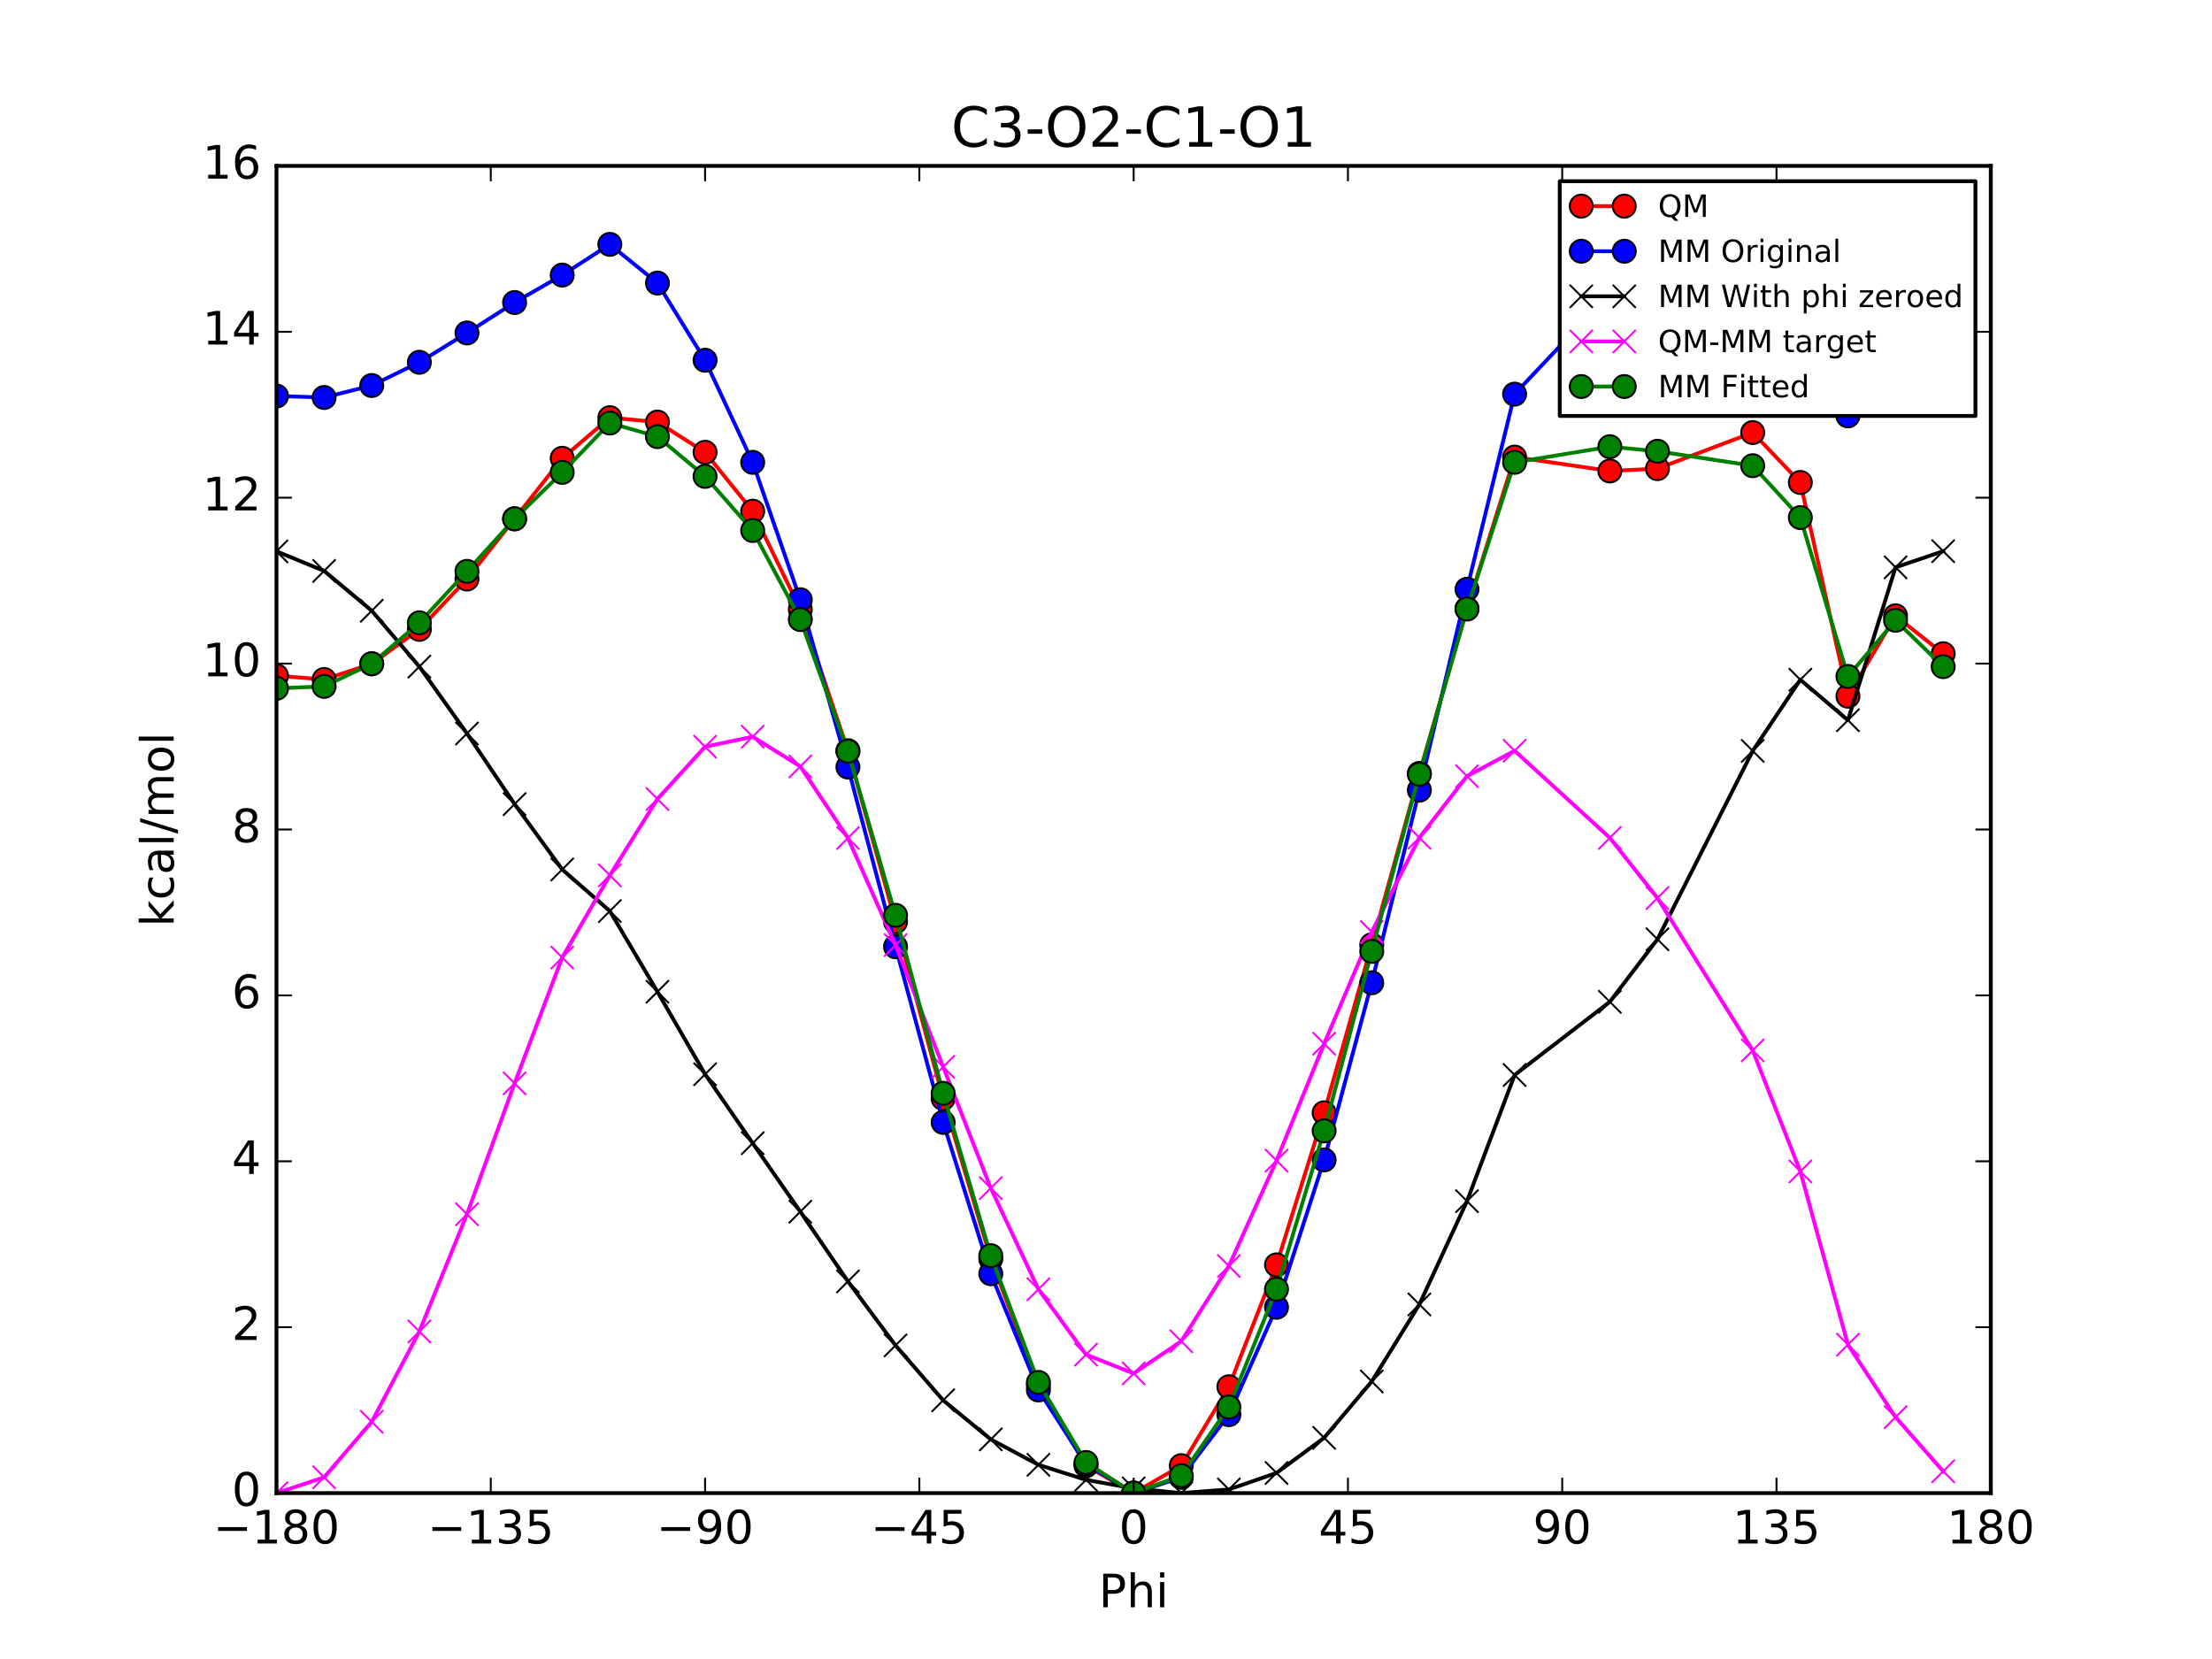 <?xml version="1.0" encoding="utf-8" standalone="no"?>
<!DOCTYPE svg PUBLIC "-//W3C//DTD SVG 1.1//EN"
  "http://www.w3.org/Graphics/SVG/1.1/DTD/svg11.dtd">
<!-- Created with matplotlib (http://matplotlib.org/) -->
<svg height="432pt" version="1.1" viewBox="0 0 576 432" width="576pt" xmlns="http://www.w3.org/2000/svg" xmlns:xlink="http://www.w3.org/1999/xlink">
 <defs>
  <style type="text/css">
*{stroke-linecap:butt;stroke-linejoin:round;stroke-miterlimit:100000;}
  </style>
 </defs>
 <g id="figure_1">
  <g id="patch_1">
   <path d="M 0 432 
L 576 432 
L 576 0 
L 0 0 
z
" style="fill:#ffffff;"/>
  </g>
  <g id="axes_1">
   <g id="patch_2">
    <path d="M 72 388.8 
L 518.4 388.8 
L 518.4 43.2 
L 72 43.2 
z
" style="fill:#ffffff;"/>
   </g>
   <g id="line2d_1">
    <path clip-path="url(#peee93394c2)" d="M 72 175.965 
L 84.4 176.936 
L 96.8 172.86 
L 109.2 163.884 
L 121.6 150.771 
L 134 135.074 
L 146.4 119.336 
L 158.8 108.754 
L 171.2 109.899 
L 183.6 117.771 
L 196 133.115 
L 208.4 158.686 
L 220.8 195.474 
L 233.2 240.026 
L 245.6 286.038 
L 258 327.792 
L 270.4 360.735 
L 282.8 381.677 
L 295.2 388.8 
L 307.6 381.65 
L 320 361.109 
L 332.4 329.369 
L 344.8 289.766 
L 357.2 246.015 
L 369.6 201.392 
L 382 158.491 
L 394.4 119.02 
L 419.2 122.639 
L 431.6 122.027 
L 456.4 112.64 
L 468.8 125.634 
L 481.2 181.284 
L 493.6 160.352 
L 506 170.23 
" style="fill:none;stroke:#ff0000;stroke-linecap:square;"/>
    <defs>
     <path d="M 0 3 
C 0.796 3 1.559 2.684 2.121 2.121 
C 2.684 1.559 3 0.796 3 0 
C 3 -0.796 2.684 -1.559 2.121 -2.121 
C 1.559 -2.684 0.796 -3 0 -3 
C -0.796 -3 -1.559 -2.684 -2.121 -2.121 
C -2.684 -1.559 -3 -0.796 -3 0 
C -3 0.796 -2.684 1.559 -2.121 2.121 
C -1.559 2.684 -0.796 3 0 3 
z
" id="mcbcf4129d8" style="stroke:#000000;stroke-width:0.5;"/>
    </defs>
    <g clip-path="url(#peee93394c2)">
     <use style="fill:#ff0000;stroke:#000000;stroke-width:0.5;" x="72" xlink:href="#mcbcf4129d8" y="175.965"/>
     <use style="fill:#ff0000;stroke:#000000;stroke-width:0.5;" x="84.4" xlink:href="#mcbcf4129d8" y="176.936"/>
     <use style="fill:#ff0000;stroke:#000000;stroke-width:0.5;" x="96.8" xlink:href="#mcbcf4129d8" y="172.86"/>
     <use style="fill:#ff0000;stroke:#000000;stroke-width:0.5;" x="109.2" xlink:href="#mcbcf4129d8" y="163.884"/>
     <use style="fill:#ff0000;stroke:#000000;stroke-width:0.5;" x="121.6" xlink:href="#mcbcf4129d8" y="150.771"/>
     <use style="fill:#ff0000;stroke:#000000;stroke-width:0.5;" x="134" xlink:href="#mcbcf4129d8" y="135.074"/>
     <use style="fill:#ff0000;stroke:#000000;stroke-width:0.5;" x="146.4" xlink:href="#mcbcf4129d8" y="119.336"/>
     <use style="fill:#ff0000;stroke:#000000;stroke-width:0.5;" x="158.8" xlink:href="#mcbcf4129d8" y="108.754"/>
     <use style="fill:#ff0000;stroke:#000000;stroke-width:0.5;" x="171.2" xlink:href="#mcbcf4129d8" y="109.899"/>
     <use style="fill:#ff0000;stroke:#000000;stroke-width:0.5;" x="183.6" xlink:href="#mcbcf4129d8" y="117.771"/>
     <use style="fill:#ff0000;stroke:#000000;stroke-width:0.5;" x="196" xlink:href="#mcbcf4129d8" y="133.115"/>
     <use style="fill:#ff0000;stroke:#000000;stroke-width:0.5;" x="208.4" xlink:href="#mcbcf4129d8" y="158.686"/>
     <use style="fill:#ff0000;stroke:#000000;stroke-width:0.5;" x="220.8" xlink:href="#mcbcf4129d8" y="195.474"/>
     <use style="fill:#ff0000;stroke:#000000;stroke-width:0.5;" x="233.2" xlink:href="#mcbcf4129d8" y="240.026"/>
     <use style="fill:#ff0000;stroke:#000000;stroke-width:0.5;" x="245.6" xlink:href="#mcbcf4129d8" y="286.038"/>
     <use style="fill:#ff0000;stroke:#000000;stroke-width:0.5;" x="258" xlink:href="#mcbcf4129d8" y="327.792"/>
     <use style="fill:#ff0000;stroke:#000000;stroke-width:0.5;" x="270.4" xlink:href="#mcbcf4129d8" y="360.735"/>
     <use style="fill:#ff0000;stroke:#000000;stroke-width:0.5;" x="282.8" xlink:href="#mcbcf4129d8" y="381.677"/>
     <use style="fill:#ff0000;stroke:#000000;stroke-width:0.5;" x="295.2" xlink:href="#mcbcf4129d8" y="388.8"/>
     <use style="fill:#ff0000;stroke:#000000;stroke-width:0.5;" x="307.6" xlink:href="#mcbcf4129d8" y="381.65"/>
     <use style="fill:#ff0000;stroke:#000000;stroke-width:0.5;" x="320" xlink:href="#mcbcf4129d8" y="361.109"/>
     <use style="fill:#ff0000;stroke:#000000;stroke-width:0.5;" x="332.4" xlink:href="#mcbcf4129d8" y="329.369"/>
     <use style="fill:#ff0000;stroke:#000000;stroke-width:0.5;" x="344.8" xlink:href="#mcbcf4129d8" y="289.766"/>
     <use style="fill:#ff0000;stroke:#000000;stroke-width:0.5;" x="357.2" xlink:href="#mcbcf4129d8" y="246.015"/>
     <use style="fill:#ff0000;stroke:#000000;stroke-width:0.5;" x="369.6" xlink:href="#mcbcf4129d8" y="201.392"/>
     <use style="fill:#ff0000;stroke:#000000;stroke-width:0.5;" x="382" xlink:href="#mcbcf4129d8" y="158.491"/>
     <use style="fill:#ff0000;stroke:#000000;stroke-width:0.5;" x="394.4" xlink:href="#mcbcf4129d8" y="119.02"/>
     <use style="fill:#ff0000;stroke:#000000;stroke-width:0.5;" x="419.2" xlink:href="#mcbcf4129d8" y="122.639"/>
     <use style="fill:#ff0000;stroke:#000000;stroke-width:0.5;" x="431.6" xlink:href="#mcbcf4129d8" y="122.027"/>
     <use style="fill:#ff0000;stroke:#000000;stroke-width:0.5;" x="456.4" xlink:href="#mcbcf4129d8" y="112.64"/>
     <use style="fill:#ff0000;stroke:#000000;stroke-width:0.5;" x="468.8" xlink:href="#mcbcf4129d8" y="125.634"/>
     <use style="fill:#ff0000;stroke:#000000;stroke-width:0.5;" x="481.2" xlink:href="#mcbcf4129d8" y="181.284"/>
     <use style="fill:#ff0000;stroke:#000000;stroke-width:0.5;" x="493.6" xlink:href="#mcbcf4129d8" y="160.352"/>
     <use style="fill:#ff0000;stroke:#000000;stroke-width:0.5;" x="506" xlink:href="#mcbcf4129d8" y="170.23"/>
    </g>
   </g>
   <g id="line2d_2">
    <path clip-path="url(#peee93394c2)" d="M 72 103.119 
L 84.4 103.506 
L 96.8 100.383 
L 109.2 94.338 
L 121.6 86.699 
L 134 78.774 
L 146.4 71.631 
L 158.8 63.636 
L 171.2 73.709 
L 183.6 93.802 
L 196 120.391 
L 208.4 156.171 
L 220.8 199.746 
L 233.2 246.526 
L 245.6 292.271 
L 258 331.678 
L 270.4 361.953 
L 282.8 381.258 
L 295.2 388.8 
L 307.6 384.699 
L 320 368.368 
L 332.4 340.415 
L 344.8 302.036 
L 357.2 255.913 
L 369.6 205.746 
L 382 153.433 
L 394.4 102.633 
L 419.2 76.334 
L 431.6 70.979 
L 456.4 64.921 
L 468.8 72.702 
L 481.2 108.298 
L 493.6 89.081 
L 506 98.369 
" style="fill:none;stroke:#0000ff;stroke-linecap:square;"/>
    <defs>
     <path d="M 0 3 
C 0.796 3 1.559 2.684 2.121 2.121 
C 2.684 1.559 3 0.796 3 0 
C 3 -0.796 2.684 -1.559 2.121 -2.121 
C 1.559 -2.684 0.796 -3 0 -3 
C -0.796 -3 -1.559 -2.684 -2.121 -2.121 
C -2.684 -1.559 -3 -0.796 -3 0 
C -3 0.796 -2.684 1.559 -2.121 2.121 
C -1.559 2.684 -0.796 3 0 3 
z
" id="m89cd819af5" style="stroke:#000000;stroke-width:0.5;"/>
    </defs>
    <g clip-path="url(#peee93394c2)">
     <use style="fill:#0000ff;stroke:#000000;stroke-width:0.5;" x="72" xlink:href="#m89cd819af5" y="103.119"/>
     <use style="fill:#0000ff;stroke:#000000;stroke-width:0.5;" x="84.4" xlink:href="#m89cd819af5" y="103.506"/>
     <use style="fill:#0000ff;stroke:#000000;stroke-width:0.5;" x="96.8" xlink:href="#m89cd819af5" y="100.383"/>
     <use style="fill:#0000ff;stroke:#000000;stroke-width:0.5;" x="109.2" xlink:href="#m89cd819af5" y="94.338"/>
     <use style="fill:#0000ff;stroke:#000000;stroke-width:0.5;" x="121.6" xlink:href="#m89cd819af5" y="86.699"/>
     <use style="fill:#0000ff;stroke:#000000;stroke-width:0.5;" x="134" xlink:href="#m89cd819af5" y="78.774"/>
     <use style="fill:#0000ff;stroke:#000000;stroke-width:0.5;" x="146.4" xlink:href="#m89cd819af5" y="71.631"/>
     <use style="fill:#0000ff;stroke:#000000;stroke-width:0.5;" x="158.8" xlink:href="#m89cd819af5" y="63.636"/>
     <use style="fill:#0000ff;stroke:#000000;stroke-width:0.5;" x="171.2" xlink:href="#m89cd819af5" y="73.709"/>
     <use style="fill:#0000ff;stroke:#000000;stroke-width:0.5;" x="183.6" xlink:href="#m89cd819af5" y="93.802"/>
     <use style="fill:#0000ff;stroke:#000000;stroke-width:0.5;" x="196" xlink:href="#m89cd819af5" y="120.391"/>
     <use style="fill:#0000ff;stroke:#000000;stroke-width:0.5;" x="208.4" xlink:href="#m89cd819af5" y="156.171"/>
     <use style="fill:#0000ff;stroke:#000000;stroke-width:0.5;" x="220.8" xlink:href="#m89cd819af5" y="199.746"/>
     <use style="fill:#0000ff;stroke:#000000;stroke-width:0.5;" x="233.2" xlink:href="#m89cd819af5" y="246.526"/>
     <use style="fill:#0000ff;stroke:#000000;stroke-width:0.5;" x="245.6" xlink:href="#m89cd819af5" y="292.271"/>
     <use style="fill:#0000ff;stroke:#000000;stroke-width:0.5;" x="258" xlink:href="#m89cd819af5" y="331.678"/>
     <use style="fill:#0000ff;stroke:#000000;stroke-width:0.5;" x="270.4" xlink:href="#m89cd819af5" y="361.953"/>
     <use style="fill:#0000ff;stroke:#000000;stroke-width:0.5;" x="282.8" xlink:href="#m89cd819af5" y="381.258"/>
     <use style="fill:#0000ff;stroke:#000000;stroke-width:0.5;" x="295.2" xlink:href="#m89cd819af5" y="388.8"/>
     <use style="fill:#0000ff;stroke:#000000;stroke-width:0.5;" x="307.6" xlink:href="#m89cd819af5" y="384.699"/>
     <use style="fill:#0000ff;stroke:#000000;stroke-width:0.5;" x="320" xlink:href="#m89cd819af5" y="368.368"/>
     <use style="fill:#0000ff;stroke:#000000;stroke-width:0.5;" x="332.4" xlink:href="#m89cd819af5" y="340.415"/>
     <use style="fill:#0000ff;stroke:#000000;stroke-width:0.5;" x="344.8" xlink:href="#m89cd819af5" y="302.036"/>
     <use style="fill:#0000ff;stroke:#000000;stroke-width:0.5;" x="357.2" xlink:href="#m89cd819af5" y="255.913"/>
     <use style="fill:#0000ff;stroke:#000000;stroke-width:0.5;" x="369.6" xlink:href="#m89cd819af5" y="205.746"/>
     <use style="fill:#0000ff;stroke:#000000;stroke-width:0.5;" x="382" xlink:href="#m89cd819af5" y="153.433"/>
     <use style="fill:#0000ff;stroke:#000000;stroke-width:0.5;" x="394.4" xlink:href="#m89cd819af5" y="102.633"/>
     <use style="fill:#0000ff;stroke:#000000;stroke-width:0.5;" x="419.2" xlink:href="#m89cd819af5" y="76.334"/>
     <use style="fill:#0000ff;stroke:#000000;stroke-width:0.5;" x="431.6" xlink:href="#m89cd819af5" y="70.979"/>
     <use style="fill:#0000ff;stroke:#000000;stroke-width:0.5;" x="456.4" xlink:href="#m89cd819af5" y="64.921"/>
     <use style="fill:#0000ff;stroke:#000000;stroke-width:0.5;" x="468.8" xlink:href="#m89cd819af5" y="72.702"/>
     <use style="fill:#0000ff;stroke:#000000;stroke-width:0.5;" x="481.2" xlink:href="#m89cd819af5" y="108.298"/>
     <use style="fill:#0000ff;stroke:#000000;stroke-width:0.5;" x="493.6" xlink:href="#m89cd819af5" y="89.081"/>
     <use style="fill:#0000ff;stroke:#000000;stroke-width:0.5;" x="506" xlink:href="#m89cd819af5" y="98.369"/>
    </g>
   </g>
   <g id="line2d_3">
    <path clip-path="url(#peee93394c2)" d="M 72 143.575 
L 84.4 148.661 
L 96.8 159.038 
L 109.2 173.582 
L 121.6 190.999 
L 134 209.386 
L 146.4 226.406 
L 158.8 237.242 
L 171.2 258.246 
L 183.6 279.734 
L 196 297.689 
L 208.4 315.519 
L 220.8 333.677 
L 233.2 350.341 
L 245.6 364.635 
L 258 374.819 
L 270.4 381.434 
L 282.8 385.358 
L 295.2 387.569 
L 307.6 388.8 
L 320 387.849 
L 332.4 383.557 
L 344.8 374.401 
L 357.2 359.728 
L 369.6 339.677 
L 382 312.781 
L 394.4 279.931 
L 419.2 260.871 
L 431.6 244.585 
L 456.4 195.532 
L 468.8 177.001 
L 481.2 187.542 
L 493.6 147.737 
L 506 143.525 
" style="fill:none;stroke:#000000;stroke-linecap:square;"/>
    <defs>
     <path d="M -3 3 
L 3 -3 
M -3 -3 
L 3 3 
" id="m74b7f29351" style="stroke:#000000;stroke-width:0.5;"/>
    </defs>
    <g clip-path="url(#peee93394c2)">
     <use style="stroke:#000000;stroke-width:0.5;" x="72" xlink:href="#m74b7f29351" y="143.575"/>
     <use style="stroke:#000000;stroke-width:0.5;" x="84.4" xlink:href="#m74b7f29351" y="148.661"/>
     <use style="stroke:#000000;stroke-width:0.5;" x="96.8" xlink:href="#m74b7f29351" y="159.038"/>
     <use style="stroke:#000000;stroke-width:0.5;" x="109.2" xlink:href="#m74b7f29351" y="173.582"/>
     <use style="stroke:#000000;stroke-width:0.5;" x="121.6" xlink:href="#m74b7f29351" y="190.999"/>
     <use style="stroke:#000000;stroke-width:0.5;" x="134" xlink:href="#m74b7f29351" y="209.386"/>
     <use style="stroke:#000000;stroke-width:0.5;" x="146.4" xlink:href="#m74b7f29351" y="226.406"/>
     <use style="stroke:#000000;stroke-width:0.5;" x="158.8" xlink:href="#m74b7f29351" y="237.242"/>
     <use style="stroke:#000000;stroke-width:0.5;" x="171.2" xlink:href="#m74b7f29351" y="258.246"/>
     <use style="stroke:#000000;stroke-width:0.5;" x="183.6" xlink:href="#m74b7f29351" y="279.734"/>
     <use style="stroke:#000000;stroke-width:0.5;" x="196" xlink:href="#m74b7f29351" y="297.689"/>
     <use style="stroke:#000000;stroke-width:0.5;" x="208.4" xlink:href="#m74b7f29351" y="315.519"/>
     <use style="stroke:#000000;stroke-width:0.5;" x="220.8" xlink:href="#m74b7f29351" y="333.677"/>
     <use style="stroke:#000000;stroke-width:0.5;" x="233.2" xlink:href="#m74b7f29351" y="350.341"/>
     <use style="stroke:#000000;stroke-width:0.5;" x="245.6" xlink:href="#m74b7f29351" y="364.635"/>
     <use style="stroke:#000000;stroke-width:0.5;" x="258" xlink:href="#m74b7f29351" y="374.819"/>
     <use style="stroke:#000000;stroke-width:0.5;" x="270.4" xlink:href="#m74b7f29351" y="381.434"/>
     <use style="stroke:#000000;stroke-width:0.5;" x="282.8" xlink:href="#m74b7f29351" y="385.358"/>
     <use style="stroke:#000000;stroke-width:0.5;" x="295.2" xlink:href="#m74b7f29351" y="387.569"/>
     <use style="stroke:#000000;stroke-width:0.5;" x="307.6" xlink:href="#m74b7f29351" y="388.8"/>
     <use style="stroke:#000000;stroke-width:0.5;" x="320" xlink:href="#m74b7f29351" y="387.849"/>
     <use style="stroke:#000000;stroke-width:0.5;" x="332.4" xlink:href="#m74b7f29351" y="383.557"/>
     <use style="stroke:#000000;stroke-width:0.5;" x="344.8" xlink:href="#m74b7f29351" y="374.401"/>
     <use style="stroke:#000000;stroke-width:0.5;" x="357.2" xlink:href="#m74b7f29351" y="359.728"/>
     <use style="stroke:#000000;stroke-width:0.5;" x="369.6" xlink:href="#m74b7f29351" y="339.677"/>
     <use style="stroke:#000000;stroke-width:0.5;" x="382" xlink:href="#m74b7f29351" y="312.781"/>
     <use style="stroke:#000000;stroke-width:0.5;" x="394.4" xlink:href="#m74b7f29351" y="279.931"/>
     <use style="stroke:#000000;stroke-width:0.5;" x="419.2" xlink:href="#m74b7f29351" y="260.871"/>
     <use style="stroke:#000000;stroke-width:0.5;" x="431.6" xlink:href="#m74b7f29351" y="244.585"/>
     <use style="stroke:#000000;stroke-width:0.5;" x="456.4" xlink:href="#m74b7f29351" y="195.532"/>
     <use style="stroke:#000000;stroke-width:0.5;" x="468.8" xlink:href="#m74b7f29351" y="177.001"/>
     <use style="stroke:#000000;stroke-width:0.5;" x="481.2" xlink:href="#m74b7f29351" y="187.542"/>
     <use style="stroke:#000000;stroke-width:0.5;" x="493.6" xlink:href="#m74b7f29351" y="147.737"/>
     <use style="stroke:#000000;stroke-width:0.5;" x="506" xlink:href="#m74b7f29351" y="143.525"/>
    </g>
   </g>
   <g id="line2d_4">
    <path clip-path="url(#peee93394c2)" d="M 72 388.8 
L 84.4 384.686 
L 96.8 370.232 
L 109.2 346.712 
L 121.6 316.183 
L 134 282.098 
L 146.4 249.34 
L 158.8 227.922 
L 171.2 208.062 
L 183.6 194.447 
L 196 191.836 
L 208.4 199.578 
L 220.8 218.207 
L 233.2 246.095 
L 245.6 277.812 
L 258 309.383 
L 270.4 335.711 
L 282.8 352.729 
L 295.2 357.641 
L 307.6 349.26 
L 320 329.67 
L 332.4 302.222 
L 344.8 271.775 
L 357.2 242.696 
L 369.6 218.125 
L 382 202.12 
L 394.4 195.499 
L 419.2 218.178 
L 431.6 233.852 
L 456.4 273.517 
L 468.8 305.042 
L 481.2 350.152 
L 493.6 369.026 
L 506 383.115 
" style="fill:none;stroke:#ff00ff;stroke-linecap:square;"/>
    <defs>
     <path d="M -3 3 
L 3 -3 
M -3 -3 
L 3 3 
" id="mc4afc824a0" style="stroke:#ff00ff;stroke-width:0.5;"/>
    </defs>
    <g clip-path="url(#peee93394c2)">
     <use style="fill:#ff00ff;stroke:#ff00ff;stroke-width:0.5;" x="72" xlink:href="#mc4afc824a0" y="388.8"/>
     <use style="fill:#ff00ff;stroke:#ff00ff;stroke-width:0.5;" x="84.4" xlink:href="#mc4afc824a0" y="384.686"/>
     <use style="fill:#ff00ff;stroke:#ff00ff;stroke-width:0.5;" x="96.8" xlink:href="#mc4afc824a0" y="370.232"/>
     <use style="fill:#ff00ff;stroke:#ff00ff;stroke-width:0.5;" x="109.2" xlink:href="#mc4afc824a0" y="346.712"/>
     <use style="fill:#ff00ff;stroke:#ff00ff;stroke-width:0.5;" x="121.6" xlink:href="#mc4afc824a0" y="316.183"/>
     <use style="fill:#ff00ff;stroke:#ff00ff;stroke-width:0.5;" x="134" xlink:href="#mc4afc824a0" y="282.098"/>
     <use style="fill:#ff00ff;stroke:#ff00ff;stroke-width:0.5;" x="146.4" xlink:href="#mc4afc824a0" y="249.34"/>
     <use style="fill:#ff00ff;stroke:#ff00ff;stroke-width:0.5;" x="158.8" xlink:href="#mc4afc824a0" y="227.922"/>
     <use style="fill:#ff00ff;stroke:#ff00ff;stroke-width:0.5;" x="171.2" xlink:href="#mc4afc824a0" y="208.062"/>
     <use style="fill:#ff00ff;stroke:#ff00ff;stroke-width:0.5;" x="183.6" xlink:href="#mc4afc824a0" y="194.447"/>
     <use style="fill:#ff00ff;stroke:#ff00ff;stroke-width:0.5;" x="196" xlink:href="#mc4afc824a0" y="191.836"/>
     <use style="fill:#ff00ff;stroke:#ff00ff;stroke-width:0.5;" x="208.4" xlink:href="#mc4afc824a0" y="199.578"/>
     <use style="fill:#ff00ff;stroke:#ff00ff;stroke-width:0.5;" x="220.8" xlink:href="#mc4afc824a0" y="218.207"/>
     <use style="fill:#ff00ff;stroke:#ff00ff;stroke-width:0.5;" x="233.2" xlink:href="#mc4afc824a0" y="246.095"/>
     <use style="fill:#ff00ff;stroke:#ff00ff;stroke-width:0.5;" x="245.6" xlink:href="#mc4afc824a0" y="277.812"/>
     <use style="fill:#ff00ff;stroke:#ff00ff;stroke-width:0.5;" x="258" xlink:href="#mc4afc824a0" y="309.383"/>
     <use style="fill:#ff00ff;stroke:#ff00ff;stroke-width:0.5;" x="270.4" xlink:href="#mc4afc824a0" y="335.711"/>
     <use style="fill:#ff00ff;stroke:#ff00ff;stroke-width:0.5;" x="282.8" xlink:href="#mc4afc824a0" y="352.729"/>
     <use style="fill:#ff00ff;stroke:#ff00ff;stroke-width:0.5;" x="295.2" xlink:href="#mc4afc824a0" y="357.641"/>
     <use style="fill:#ff00ff;stroke:#ff00ff;stroke-width:0.5;" x="307.6" xlink:href="#mc4afc824a0" y="349.26"/>
     <use style="fill:#ff00ff;stroke:#ff00ff;stroke-width:0.5;" x="320" xlink:href="#mc4afc824a0" y="329.67"/>
     <use style="fill:#ff00ff;stroke:#ff00ff;stroke-width:0.5;" x="332.4" xlink:href="#mc4afc824a0" y="302.222"/>
     <use style="fill:#ff00ff;stroke:#ff00ff;stroke-width:0.5;" x="344.8" xlink:href="#mc4afc824a0" y="271.775"/>
     <use style="fill:#ff00ff;stroke:#ff00ff;stroke-width:0.5;" x="357.2" xlink:href="#mc4afc824a0" y="242.696"/>
     <use style="fill:#ff00ff;stroke:#ff00ff;stroke-width:0.5;" x="369.6" xlink:href="#mc4afc824a0" y="218.125"/>
     <use style="fill:#ff00ff;stroke:#ff00ff;stroke-width:0.5;" x="382" xlink:href="#mc4afc824a0" y="202.12"/>
     <use style="fill:#ff00ff;stroke:#ff00ff;stroke-width:0.5;" x="394.4" xlink:href="#mc4afc824a0" y="195.499"/>
     <use style="fill:#ff00ff;stroke:#ff00ff;stroke-width:0.5;" x="419.2" xlink:href="#mc4afc824a0" y="218.178"/>
     <use style="fill:#ff00ff;stroke:#ff00ff;stroke-width:0.5;" x="431.6" xlink:href="#mc4afc824a0" y="233.852"/>
     <use style="fill:#ff00ff;stroke:#ff00ff;stroke-width:0.5;" x="456.4" xlink:href="#mc4afc824a0" y="273.517"/>
     <use style="fill:#ff00ff;stroke:#ff00ff;stroke-width:0.5;" x="468.8" xlink:href="#mc4afc824a0" y="305.042"/>
     <use style="fill:#ff00ff;stroke:#ff00ff;stroke-width:0.5;" x="481.2" xlink:href="#mc4afc824a0" y="350.152"/>
     <use style="fill:#ff00ff;stroke:#ff00ff;stroke-width:0.5;" x="493.6" xlink:href="#mc4afc824a0" y="369.026"/>
     <use style="fill:#ff00ff;stroke:#ff00ff;stroke-width:0.5;" x="506" xlink:href="#mc4afc824a0" y="383.115"/>
    </g>
   </g>
   <g id="line2d_5">
    <path clip-path="url(#peee93394c2)" d="M 72 179.237 
L 84.4 178.729 
L 96.8 172.83 
L 109.2 162.174 
L 121.6 148.774 
L 134 135.119 
L 146.4 123.007 
L 158.8 110.162 
L 171.2 113.691 
L 183.6 124.045 
L 196 138.14 
L 208.4 161.33 
L 220.8 195.613 
L 233.2 238.349 
L 245.6 284.7 
L 258 326.964 
L 270.4 359.971 
L 282.8 380.817 
L 295.2 388.8 
L 307.6 384.259 
L 320 366.386 
L 332.4 335.701 
L 344.8 294.466 
L 357.2 247.737 
L 369.6 201.613 
L 382 158.592 
L 394.4 120.382 
L 419.2 116.316 
L 431.6 117.505 
L 456.4 121.266 
L 468.8 134.777 
L 481.2 176.134 
L 493.6 161.528 
L 506 173.592 
" style="fill:none;stroke:#008000;stroke-linecap:square;"/>
    <defs>
     <path d="M 0 3 
C 0.796 3 1.559 2.684 2.121 2.121 
C 2.684 1.559 3 0.796 3 0 
C 3 -0.796 2.684 -1.559 2.121 -2.121 
C 1.559 -2.684 0.796 -3 0 -3 
C -0.796 -3 -1.559 -2.684 -2.121 -2.121 
C -2.684 -1.559 -3 -0.796 -3 0 
C -3 0.796 -2.684 1.559 -2.121 2.121 
C -1.559 2.684 -0.796 3 0 3 
z
" id="m0038a6a5e9" style="stroke:#000000;stroke-width:0.5;"/>
    </defs>
    <g clip-path="url(#peee93394c2)">
     <use style="fill:#008000;stroke:#000000;stroke-width:0.5;" x="72" xlink:href="#m0038a6a5e9" y="179.237"/>
     <use style="fill:#008000;stroke:#000000;stroke-width:0.5;" x="84.4" xlink:href="#m0038a6a5e9" y="178.729"/>
     <use style="fill:#008000;stroke:#000000;stroke-width:0.5;" x="96.8" xlink:href="#m0038a6a5e9" y="172.83"/>
     <use style="fill:#008000;stroke:#000000;stroke-width:0.5;" x="109.2" xlink:href="#m0038a6a5e9" y="162.174"/>
     <use style="fill:#008000;stroke:#000000;stroke-width:0.5;" x="121.6" xlink:href="#m0038a6a5e9" y="148.774"/>
     <use style="fill:#008000;stroke:#000000;stroke-width:0.5;" x="134" xlink:href="#m0038a6a5e9" y="135.119"/>
     <use style="fill:#008000;stroke:#000000;stroke-width:0.5;" x="146.4" xlink:href="#m0038a6a5e9" y="123.007"/>
     <use style="fill:#008000;stroke:#000000;stroke-width:0.5;" x="158.8" xlink:href="#m0038a6a5e9" y="110.162"/>
     <use style="fill:#008000;stroke:#000000;stroke-width:0.5;" x="171.2" xlink:href="#m0038a6a5e9" y="113.691"/>
     <use style="fill:#008000;stroke:#000000;stroke-width:0.5;" x="183.6" xlink:href="#m0038a6a5e9" y="124.045"/>
     <use style="fill:#008000;stroke:#000000;stroke-width:0.5;" x="196" xlink:href="#m0038a6a5e9" y="138.14"/>
     <use style="fill:#008000;stroke:#000000;stroke-width:0.5;" x="208.4" xlink:href="#m0038a6a5e9" y="161.33"/>
     <use style="fill:#008000;stroke:#000000;stroke-width:0.5;" x="220.8" xlink:href="#m0038a6a5e9" y="195.613"/>
     <use style="fill:#008000;stroke:#000000;stroke-width:0.5;" x="233.2" xlink:href="#m0038a6a5e9" y="238.349"/>
     <use style="fill:#008000;stroke:#000000;stroke-width:0.5;" x="245.6" xlink:href="#m0038a6a5e9" y="284.7"/>
     <use style="fill:#008000;stroke:#000000;stroke-width:0.5;" x="258" xlink:href="#m0038a6a5e9" y="326.964"/>
     <use style="fill:#008000;stroke:#000000;stroke-width:0.5;" x="270.4" xlink:href="#m0038a6a5e9" y="359.971"/>
     <use style="fill:#008000;stroke:#000000;stroke-width:0.5;" x="282.8" xlink:href="#m0038a6a5e9" y="380.817"/>
     <use style="fill:#008000;stroke:#000000;stroke-width:0.5;" x="295.2" xlink:href="#m0038a6a5e9" y="388.8"/>
     <use style="fill:#008000;stroke:#000000;stroke-width:0.5;" x="307.6" xlink:href="#m0038a6a5e9" y="384.259"/>
     <use style="fill:#008000;stroke:#000000;stroke-width:0.5;" x="320" xlink:href="#m0038a6a5e9" y="366.386"/>
     <use style="fill:#008000;stroke:#000000;stroke-width:0.5;" x="332.4" xlink:href="#m0038a6a5e9" y="335.701"/>
     <use style="fill:#008000;stroke:#000000;stroke-width:0.5;" x="344.8" xlink:href="#m0038a6a5e9" y="294.466"/>
     <use style="fill:#008000;stroke:#000000;stroke-width:0.5;" x="357.2" xlink:href="#m0038a6a5e9" y="247.737"/>
     <use style="fill:#008000;stroke:#000000;stroke-width:0.5;" x="369.6" xlink:href="#m0038a6a5e9" y="201.613"/>
     <use style="fill:#008000;stroke:#000000;stroke-width:0.5;" x="382" xlink:href="#m0038a6a5e9" y="158.592"/>
     <use style="fill:#008000;stroke:#000000;stroke-width:0.5;" x="394.4" xlink:href="#m0038a6a5e9" y="120.382"/>
     <use style="fill:#008000;stroke:#000000;stroke-width:0.5;" x="419.2" xlink:href="#m0038a6a5e9" y="116.316"/>
     <use style="fill:#008000;stroke:#000000;stroke-width:0.5;" x="431.6" xlink:href="#m0038a6a5e9" y="117.505"/>
     <use style="fill:#008000;stroke:#000000;stroke-width:0.5;" x="456.4" xlink:href="#m0038a6a5e9" y="121.266"/>
     <use style="fill:#008000;stroke:#000000;stroke-width:0.5;" x="468.8" xlink:href="#m0038a6a5e9" y="134.777"/>
     <use style="fill:#008000;stroke:#000000;stroke-width:0.5;" x="481.2" xlink:href="#m0038a6a5e9" y="176.134"/>
     <use style="fill:#008000;stroke:#000000;stroke-width:0.5;" x="493.6" xlink:href="#m0038a6a5e9" y="161.528"/>
     <use style="fill:#008000;stroke:#000000;stroke-width:0.5;" x="506" xlink:href="#m0038a6a5e9" y="173.592"/>
    </g>
   </g>
   <g id="patch_3">
    <path d="M 518.4 388.8 
L 518.4 43.2 
" style="fill:none;stroke:#000000;stroke-linecap:square;stroke-linejoin:miter;"/>
   </g>
   <g id="patch_4">
    <path d="M 72 43.2 
L 518.4 43.2 
" style="fill:none;stroke:#000000;stroke-linecap:square;stroke-linejoin:miter;"/>
   </g>
   <g id="patch_5">
    <path d="M 72 388.8 
L 518.4 388.8 
" style="fill:none;stroke:#000000;stroke-linecap:square;stroke-linejoin:miter;"/>
   </g>
   <g id="patch_6">
    <path d="M 72 388.8 
L 72 43.2 
" style="fill:none;stroke:#000000;stroke-linecap:square;stroke-linejoin:miter;"/>
   </g>
   <g id="matplotlib.axis_1">
    <g id="xtick_1">
     <g id="line2d_6">
      <defs>
       <path d="M 0 0 
L 0 -4 
" id="m9bdbe790e4" style="stroke:#000000;stroke-width:0.5;"/>
      </defs>
      <g>
       <use style="stroke:#000000;stroke-width:0.5;" x="72.0" xlink:href="#m9bdbe790e4" y="388.8"/>
      </g>
     </g>
     <g id="line2d_7">
      <defs>
       <path d="M 0 0 
L 0 4 
" id="m8a528aa3c6" style="stroke:#000000;stroke-width:0.5;"/>
      </defs>
      <g>
       <use style="stroke:#000000;stroke-width:0.5;" x="72.0" xlink:href="#m8a528aa3c6" y="43.2"/>
      </g>
     </g>
     <g id="text_1">
      <!-- −180 -->
      <defs>
       <path d="M 31.781 66.406 
Q 24.172 66.406 20.328 58.906 
Q 16.5 51.422 16.5 36.375 
Q 16.5 21.391 20.328 13.891 
Q 24.172 6.391 31.781 6.391 
Q 39.453 6.391 43.281 13.891 
Q 47.125 21.391 47.125 36.375 
Q 47.125 51.422 43.281 58.906 
Q 39.453 66.406 31.781 66.406 
M 31.781 74.219 
Q 44.047 74.219 50.516 64.516 
Q 56.984 54.828 56.984 36.375 
Q 56.984 17.969 50.516 8.266 
Q 44.047 -1.422 31.781 -1.422 
Q 19.531 -1.422 13.062 8.266 
Q 6.594 17.969 6.594 36.375 
Q 6.594 54.828 13.062 64.516 
Q 19.531 74.219 31.781 74.219 
" id="BitstreamVeraSans-Roman-30"/>
       <path d="M 12.406 8.297 
L 28.516 8.297 
L 28.516 63.922 
L 10.984 60.406 
L 10.984 69.391 
L 28.422 72.906 
L 38.281 72.906 
L 38.281 8.297 
L 54.391 8.297 
L 54.391 0 
L 12.406 0 
z
" id="BitstreamVeraSans-Roman-31"/>
       <path d="M 10.594 35.5 
L 73.188 35.5 
L 73.188 27.203 
L 10.594 27.203 
z
" id="BitstreamVeraSans-Roman-2212"/>
       <path d="M 31.781 34.625 
Q 24.75 34.625 20.719 30.859 
Q 16.703 27.094 16.703 20.516 
Q 16.703 13.922 20.719 10.156 
Q 24.75 6.391 31.781 6.391 
Q 38.812 6.391 42.859 10.172 
Q 46.922 13.969 46.922 20.516 
Q 46.922 27.094 42.891 30.859 
Q 38.875 34.625 31.781 34.625 
M 21.922 38.812 
Q 15.578 40.375 12.031 44.719 
Q 8.5 49.078 8.5 55.328 
Q 8.5 64.062 14.719 69.141 
Q 20.953 74.219 31.781 74.219 
Q 42.672 74.219 48.875 69.141 
Q 55.078 64.062 55.078 55.328 
Q 55.078 49.078 51.531 44.719 
Q 48 40.375 41.703 38.812 
Q 48.828 37.156 52.797 32.312 
Q 56.781 27.484 56.781 20.516 
Q 56.781 9.906 50.312 4.234 
Q 43.844 -1.422 31.781 -1.422 
Q 19.734 -1.422 13.25 4.234 
Q 6.781 9.906 6.781 20.516 
Q 6.781 27.484 10.781 32.312 
Q 14.797 37.156 21.922 38.812 
M 18.312 54.391 
Q 18.312 48.734 21.844 45.562 
Q 25.391 42.391 31.781 42.391 
Q 38.141 42.391 41.719 45.562 
Q 45.312 48.734 45.312 54.391 
Q 45.312 60.062 41.719 63.234 
Q 38.141 66.406 31.781 66.406 
Q 25.391 66.406 21.844 63.234 
Q 18.312 60.062 18.312 54.391 
" id="BitstreamVeraSans-Roman-38"/>
      </defs>
      <g transform="translate(55.52 401.918)scale(0.12 -0.12)">
       <use xlink:href="#BitstreamVeraSans-Roman-2212"/>
       <use x="83.789" xlink:href="#BitstreamVeraSans-Roman-31"/>
       <use x="147.412" xlink:href="#BitstreamVeraSans-Roman-38"/>
       <use x="211.035" xlink:href="#BitstreamVeraSans-Roman-30"/>
      </g>
     </g>
    </g>
    <g id="xtick_2">
     <g id="line2d_8">
      <g>
       <use style="stroke:#000000;stroke-width:0.5;" x="127.8" xlink:href="#m9bdbe790e4" y="388.8"/>
      </g>
     </g>
     <g id="line2d_9">
      <g>
       <use style="stroke:#000000;stroke-width:0.5;" x="127.8" xlink:href="#m8a528aa3c6" y="43.2"/>
      </g>
     </g>
     <g id="text_2">
      <!-- −135 -->
      <defs>
       <path d="M 10.797 72.906 
L 49.516 72.906 
L 49.516 64.594 
L 19.828 64.594 
L 19.828 46.734 
Q 21.969 47.469 24.109 47.828 
Q 26.266 48.188 28.422 48.188 
Q 40.625 48.188 47.75 41.5 
Q 54.891 34.812 54.891 23.391 
Q 54.891 11.625 47.562 5.094 
Q 40.234 -1.422 26.906 -1.422 
Q 22.312 -1.422 17.547 -0.641 
Q 12.797 0.141 7.719 1.703 
L 7.719 11.625 
Q 12.109 9.234 16.797 8.062 
Q 21.484 6.891 26.703 6.891 
Q 35.156 6.891 40.078 11.328 
Q 45.016 15.766 45.016 23.391 
Q 45.016 31 40.078 35.438 
Q 35.156 39.891 26.703 39.891 
Q 22.75 39.891 18.812 39.016 
Q 14.891 38.141 10.797 36.281 
z
" id="BitstreamVeraSans-Roman-35"/>
       <path d="M 40.578 39.312 
Q 47.656 37.797 51.625 33 
Q 55.609 28.219 55.609 21.188 
Q 55.609 10.406 48.188 4.484 
Q 40.766 -1.422 27.094 -1.422 
Q 22.516 -1.422 17.656 -0.516 
Q 12.797 0.391 7.625 2.203 
L 7.625 11.719 
Q 11.719 9.328 16.594 8.109 
Q 21.484 6.891 26.812 6.891 
Q 36.078 6.891 40.938 10.547 
Q 45.797 14.203 45.797 21.188 
Q 45.797 27.641 41.281 31.266 
Q 36.766 34.906 28.719 34.906 
L 20.219 34.906 
L 20.219 43.016 
L 29.109 43.016 
Q 36.375 43.016 40.234 45.922 
Q 44.094 48.828 44.094 54.297 
Q 44.094 59.906 40.109 62.906 
Q 36.141 65.922 28.719 65.922 
Q 24.656 65.922 20.016 65.031 
Q 15.375 64.156 9.812 62.312 
L 9.812 71.094 
Q 15.438 72.656 20.344 73.438 
Q 25.25 74.219 29.594 74.219 
Q 40.828 74.219 47.359 69.109 
Q 53.906 64.016 53.906 55.328 
Q 53.906 49.266 50.438 45.094 
Q 46.969 40.922 40.578 39.312 
" id="BitstreamVeraSans-Roman-33"/>
      </defs>
      <g transform="translate(111.32 401.918)scale(0.12 -0.12)">
       <use xlink:href="#BitstreamVeraSans-Roman-2212"/>
       <use x="83.789" xlink:href="#BitstreamVeraSans-Roman-31"/>
       <use x="147.412" xlink:href="#BitstreamVeraSans-Roman-33"/>
       <use x="211.035" xlink:href="#BitstreamVeraSans-Roman-35"/>
      </g>
     </g>
    </g>
    <g id="xtick_3">
     <g id="line2d_10">
      <g>
       <use style="stroke:#000000;stroke-width:0.5;" x="183.6" xlink:href="#m9bdbe790e4" y="388.8"/>
      </g>
     </g>
     <g id="line2d_11">
      <g>
       <use style="stroke:#000000;stroke-width:0.5;" x="183.6" xlink:href="#m8a528aa3c6" y="43.2"/>
      </g>
     </g>
     <g id="text_3">
      <!-- −90 -->
      <defs>
       <path d="M 10.984 1.516 
L 10.984 10.5 
Q 14.703 8.734 18.5 7.812 
Q 22.312 6.891 25.984 6.891 
Q 35.75 6.891 40.891 13.453 
Q 46.047 20.016 46.781 33.406 
Q 43.953 29.203 39.594 26.953 
Q 35.25 24.703 29.984 24.703 
Q 19.047 24.703 12.672 31.312 
Q 6.297 37.938 6.297 49.422 
Q 6.297 60.641 12.938 67.422 
Q 19.578 74.219 30.609 74.219 
Q 43.266 74.219 49.922 64.516 
Q 56.594 54.828 56.594 36.375 
Q 56.594 19.141 48.406 8.859 
Q 40.234 -1.422 26.422 -1.422 
Q 22.703 -1.422 18.891 -0.688 
Q 15.094 0.047 10.984 1.516 
M 30.609 32.422 
Q 37.25 32.422 41.125 36.953 
Q 45.016 41.5 45.016 49.422 
Q 45.016 57.281 41.125 61.844 
Q 37.25 66.406 30.609 66.406 
Q 23.969 66.406 20.094 61.844 
Q 16.219 57.281 16.219 49.422 
Q 16.219 41.5 20.094 36.953 
Q 23.969 32.422 30.609 32.422 
" id="BitstreamVeraSans-Roman-39"/>
      </defs>
      <g transform="translate(170.937 401.918)scale(0.12 -0.12)">
       <use xlink:href="#BitstreamVeraSans-Roman-2212"/>
       <use x="83.789" xlink:href="#BitstreamVeraSans-Roman-39"/>
       <use x="147.412" xlink:href="#BitstreamVeraSans-Roman-30"/>
      </g>
     </g>
    </g>
    <g id="xtick_4">
     <g id="line2d_12">
      <g>
       <use style="stroke:#000000;stroke-width:0.5;" x="239.4" xlink:href="#m9bdbe790e4" y="388.8"/>
      </g>
     </g>
     <g id="line2d_13">
      <g>
       <use style="stroke:#000000;stroke-width:0.5;" x="239.4" xlink:href="#m8a528aa3c6" y="43.2"/>
      </g>
     </g>
     <g id="text_4">
      <!-- −45 -->
      <defs>
       <path d="M 37.797 64.312 
L 12.891 25.391 
L 37.797 25.391 
z
M 35.203 72.906 
L 47.609 72.906 
L 47.609 25.391 
L 58.016 25.391 
L 58.016 17.188 
L 47.609 17.188 
L 47.609 0 
L 37.797 0 
L 37.797 17.188 
L 4.891 17.188 
L 4.891 26.703 
z
" id="BitstreamVeraSans-Roman-34"/>
      </defs>
      <g transform="translate(226.737 401.918)scale(0.12 -0.12)">
       <use xlink:href="#BitstreamVeraSans-Roman-2212"/>
       <use x="83.789" xlink:href="#BitstreamVeraSans-Roman-34"/>
       <use x="147.412" xlink:href="#BitstreamVeraSans-Roman-35"/>
      </g>
     </g>
    </g>
    <g id="xtick_5">
     <g id="line2d_14">
      <g>
       <use style="stroke:#000000;stroke-width:0.5;" x="295.2" xlink:href="#m9bdbe790e4" y="388.8"/>
      </g>
     </g>
     <g id="line2d_15">
      <g>
       <use style="stroke:#000000;stroke-width:0.5;" x="295.2" xlink:href="#m8a528aa3c6" y="43.2"/>
      </g>
     </g>
     <g id="text_5">
      <!-- 0 -->
      <g transform="translate(291.382 401.918)scale(0.12 -0.12)">
       <use xlink:href="#BitstreamVeraSans-Roman-30"/>
      </g>
     </g>
    </g>
    <g id="xtick_6">
     <g id="line2d_16">
      <g>
       <use style="stroke:#000000;stroke-width:0.5;" x="351.0" xlink:href="#m9bdbe790e4" y="388.8"/>
      </g>
     </g>
     <g id="line2d_17">
      <g>
       <use style="stroke:#000000;stroke-width:0.5;" x="351.0" xlink:href="#m8a528aa3c6" y="43.2"/>
      </g>
     </g>
     <g id="text_6">
      <!-- 45 -->
      <g transform="translate(343.365 401.918)scale(0.12 -0.12)">
       <use xlink:href="#BitstreamVeraSans-Roman-34"/>
       <use x="63.623" xlink:href="#BitstreamVeraSans-Roman-35"/>
      </g>
     </g>
    </g>
    <g id="xtick_7">
     <g id="line2d_18">
      <g>
       <use style="stroke:#000000;stroke-width:0.5;" x="406.8" xlink:href="#m9bdbe790e4" y="388.8"/>
      </g>
     </g>
     <g id="line2d_19">
      <g>
       <use style="stroke:#000000;stroke-width:0.5;" x="406.8" xlink:href="#m8a528aa3c6" y="43.2"/>
      </g>
     </g>
     <g id="text_7">
      <!-- 90 -->
      <g transform="translate(399.165 401.918)scale(0.12 -0.12)">
       <use xlink:href="#BitstreamVeraSans-Roman-39"/>
       <use x="63.623" xlink:href="#BitstreamVeraSans-Roman-30"/>
      </g>
     </g>
    </g>
    <g id="xtick_8">
     <g id="line2d_20">
      <g>
       <use style="stroke:#000000;stroke-width:0.5;" x="462.6" xlink:href="#m9bdbe790e4" y="388.8"/>
      </g>
     </g>
     <g id="line2d_21">
      <g>
       <use style="stroke:#000000;stroke-width:0.5;" x="462.6" xlink:href="#m8a528aa3c6" y="43.2"/>
      </g>
     </g>
     <g id="text_8">
      <!-- 135 -->
      <g transform="translate(451.147 401.918)scale(0.12 -0.12)">
       <use xlink:href="#BitstreamVeraSans-Roman-31"/>
       <use x="63.623" xlink:href="#BitstreamVeraSans-Roman-33"/>
       <use x="127.246" xlink:href="#BitstreamVeraSans-Roman-35"/>
      </g>
     </g>
    </g>
    <g id="xtick_9">
     <g id="line2d_22">
      <g>
       <use style="stroke:#000000;stroke-width:0.5;" x="518.4" xlink:href="#m9bdbe790e4" y="388.8"/>
      </g>
     </g>
     <g id="line2d_23">
      <g>
       <use style="stroke:#000000;stroke-width:0.5;" x="518.4" xlink:href="#m8a528aa3c6" y="43.2"/>
      </g>
     </g>
     <g id="text_9">
      <!-- 180 -->
      <g transform="translate(506.947 401.918)scale(0.12 -0.12)">
       <use xlink:href="#BitstreamVeraSans-Roman-31"/>
       <use x="63.623" xlink:href="#BitstreamVeraSans-Roman-38"/>
       <use x="127.246" xlink:href="#BitstreamVeraSans-Roman-30"/>
      </g>
     </g>
    </g>
    <g id="text_10">
     <!-- Phi -->
     <defs>
      <path d="M 9.422 54.688 
L 18.406 54.688 
L 18.406 0 
L 9.422 0 
z
M 9.422 75.984 
L 18.406 75.984 
L 18.406 64.594 
L 9.422 64.594 
z
" id="BitstreamVeraSans-Roman-69"/>
      <path d="M 54.891 33.016 
L 54.891 0 
L 45.906 0 
L 45.906 32.719 
Q 45.906 40.484 42.875 44.328 
Q 39.844 48.188 33.797 48.188 
Q 26.516 48.188 22.312 43.547 
Q 18.109 38.922 18.109 30.906 
L 18.109 0 
L 9.078 0 
L 9.078 75.984 
L 18.109 75.984 
L 18.109 46.188 
Q 21.344 51.125 25.703 53.562 
Q 30.078 56 35.797 56 
Q 45.219 56 50.047 50.172 
Q 54.891 44.344 54.891 33.016 
" id="BitstreamVeraSans-Roman-68"/>
      <path d="M 19.672 64.797 
L 19.672 37.406 
L 32.078 37.406 
Q 38.969 37.406 42.719 40.969 
Q 46.484 44.531 46.484 51.125 
Q 46.484 57.672 42.719 61.234 
Q 38.969 64.797 32.078 64.797 
z
M 9.812 72.906 
L 32.078 72.906 
Q 44.344 72.906 50.609 67.359 
Q 56.891 61.812 56.891 51.125 
Q 56.891 40.328 50.609 34.812 
Q 44.344 29.297 32.078 29.297 
L 19.672 29.297 
L 19.672 0 
L 9.812 0 
z
" id="BitstreamVeraSans-Roman-50"/>
     </defs>
     <g transform="translate(286.113 418.532)scale(0.12 -0.12)">
      <use xlink:href="#BitstreamVeraSans-Roman-50"/>
      <use x="60.303" xlink:href="#BitstreamVeraSans-Roman-68"/>
      <use x="123.682" xlink:href="#BitstreamVeraSans-Roman-69"/>
     </g>
    </g>
   </g>
   <g id="matplotlib.axis_2">
    <g id="ytick_1">
     <g id="line2d_24">
      <defs>
       <path d="M 0 0 
L 4 0 
" id="md960da7e05" style="stroke:#000000;stroke-width:0.5;"/>
      </defs>
      <g>
       <use style="stroke:#000000;stroke-width:0.5;" x="72.0" xlink:href="#md960da7e05" y="388.8"/>
      </g>
     </g>
     <g id="line2d_25">
      <defs>
       <path d="M 0 0 
L -4 0 
" id="m370ae6d651" style="stroke:#000000;stroke-width:0.5;"/>
      </defs>
      <g>
       <use style="stroke:#000000;stroke-width:0.5;" x="518.4" xlink:href="#m370ae6d651" y="388.8"/>
      </g>
     </g>
     <g id="text_11">
      <!-- 0 -->
      <g transform="translate(60.365 392.111)scale(0.12 -0.12)">
       <use xlink:href="#BitstreamVeraSans-Roman-30"/>
      </g>
     </g>
    </g>
    <g id="ytick_2">
     <g id="line2d_26">
      <g>
       <use style="stroke:#000000;stroke-width:0.5;" x="72.0" xlink:href="#md960da7e05" y="345.6"/>
      </g>
     </g>
     <g id="line2d_27">
      <g>
       <use style="stroke:#000000;stroke-width:0.5;" x="518.4" xlink:href="#m370ae6d651" y="345.6"/>
      </g>
     </g>
     <g id="text_12">
      <!-- 2 -->
      <defs>
       <path d="M 19.188 8.297 
L 53.609 8.297 
L 53.609 0 
L 7.328 0 
L 7.328 8.297 
Q 12.938 14.109 22.625 23.891 
Q 32.328 33.688 34.812 36.531 
Q 39.547 41.844 41.422 45.531 
Q 43.312 49.219 43.312 52.781 
Q 43.312 58.594 39.234 62.25 
Q 35.156 65.922 28.609 65.922 
Q 23.969 65.922 18.812 64.312 
Q 13.672 62.703 7.812 59.422 
L 7.812 69.391 
Q 13.766 71.781 18.938 73 
Q 24.125 74.219 28.422 74.219 
Q 39.75 74.219 46.484 68.547 
Q 53.219 62.891 53.219 53.422 
Q 53.219 48.922 51.531 44.891 
Q 49.859 40.875 45.406 35.406 
Q 44.188 33.984 37.641 27.219 
Q 31.109 20.453 19.188 8.297 
" id="BitstreamVeraSans-Roman-32"/>
      </defs>
      <g transform="translate(60.365 348.911)scale(0.12 -0.12)">
       <use xlink:href="#BitstreamVeraSans-Roman-32"/>
      </g>
     </g>
    </g>
    <g id="ytick_3">
     <g id="line2d_28">
      <g>
       <use style="stroke:#000000;stroke-width:0.5;" x="72.0" xlink:href="#md960da7e05" y="302.4"/>
      </g>
     </g>
     <g id="line2d_29">
      <g>
       <use style="stroke:#000000;stroke-width:0.5;" x="518.4" xlink:href="#m370ae6d651" y="302.4"/>
      </g>
     </g>
     <g id="text_13">
      <!-- 4 -->
      <g transform="translate(60.365 305.711)scale(0.12 -0.12)">
       <use xlink:href="#BitstreamVeraSans-Roman-34"/>
      </g>
     </g>
    </g>
    <g id="ytick_4">
     <g id="line2d_30">
      <g>
       <use style="stroke:#000000;stroke-width:0.5;" x="72.0" xlink:href="#md960da7e05" y="259.2"/>
      </g>
     </g>
     <g id="line2d_31">
      <g>
       <use style="stroke:#000000;stroke-width:0.5;" x="518.4" xlink:href="#m370ae6d651" y="259.2"/>
      </g>
     </g>
     <g id="text_14">
      <!-- 6 -->
      <defs>
       <path d="M 33.016 40.375 
Q 26.375 40.375 22.484 35.828 
Q 18.609 31.297 18.609 23.391 
Q 18.609 15.531 22.484 10.953 
Q 26.375 6.391 33.016 6.391 
Q 39.656 6.391 43.531 10.953 
Q 47.406 15.531 47.406 23.391 
Q 47.406 31.297 43.531 35.828 
Q 39.656 40.375 33.016 40.375 
M 52.594 71.297 
L 52.594 62.312 
Q 48.875 64.062 45.094 64.984 
Q 41.312 65.922 37.594 65.922 
Q 27.828 65.922 22.672 59.328 
Q 17.531 52.734 16.797 39.406 
Q 19.672 43.656 24.016 45.922 
Q 28.375 48.188 33.594 48.188 
Q 44.578 48.188 50.953 41.516 
Q 57.328 34.859 57.328 23.391 
Q 57.328 12.156 50.688 5.359 
Q 44.047 -1.422 33.016 -1.422 
Q 20.359 -1.422 13.672 8.266 
Q 6.984 17.969 6.984 36.375 
Q 6.984 53.656 15.188 63.938 
Q 23.391 74.219 37.203 74.219 
Q 40.922 74.219 44.703 73.484 
Q 48.484 72.75 52.594 71.297 
" id="BitstreamVeraSans-Roman-36"/>
      </defs>
      <g transform="translate(60.365 262.511)scale(0.12 -0.12)">
       <use xlink:href="#BitstreamVeraSans-Roman-36"/>
      </g>
     </g>
    </g>
    <g id="ytick_5">
     <g id="line2d_32">
      <g>
       <use style="stroke:#000000;stroke-width:0.5;" x="72.0" xlink:href="#md960da7e05" y="216.0"/>
      </g>
     </g>
     <g id="line2d_33">
      <g>
       <use style="stroke:#000000;stroke-width:0.5;" x="518.4" xlink:href="#m370ae6d651" y="216.0"/>
      </g>
     </g>
     <g id="text_15">
      <!-- 8 -->
      <g transform="translate(60.365 219.311)scale(0.12 -0.12)">
       <use xlink:href="#BitstreamVeraSans-Roman-38"/>
      </g>
     </g>
    </g>
    <g id="ytick_6">
     <g id="line2d_34">
      <g>
       <use style="stroke:#000000;stroke-width:0.5;" x="72.0" xlink:href="#md960da7e05" y="172.8"/>
      </g>
     </g>
     <g id="line2d_35">
      <g>
       <use style="stroke:#000000;stroke-width:0.5;" x="518.4" xlink:href="#m370ae6d651" y="172.8"/>
      </g>
     </g>
     <g id="text_16">
      <!-- 10 -->
      <g transform="translate(52.73 176.111)scale(0.12 -0.12)">
       <use xlink:href="#BitstreamVeraSans-Roman-31"/>
       <use x="63.623" xlink:href="#BitstreamVeraSans-Roman-30"/>
      </g>
     </g>
    </g>
    <g id="ytick_7">
     <g id="line2d_36">
      <g>
       <use style="stroke:#000000;stroke-width:0.5;" x="72.0" xlink:href="#md960da7e05" y="129.6"/>
      </g>
     </g>
     <g id="line2d_37">
      <g>
       <use style="stroke:#000000;stroke-width:0.5;" x="518.4" xlink:href="#m370ae6d651" y="129.6"/>
      </g>
     </g>
     <g id="text_17">
      <!-- 12 -->
      <g transform="translate(52.73 132.911)scale(0.12 -0.12)">
       <use xlink:href="#BitstreamVeraSans-Roman-31"/>
       <use x="63.623" xlink:href="#BitstreamVeraSans-Roman-32"/>
      </g>
     </g>
    </g>
    <g id="ytick_8">
     <g id="line2d_38">
      <g>
       <use style="stroke:#000000;stroke-width:0.5;" x="72.0" xlink:href="#md960da7e05" y="86.4"/>
      </g>
     </g>
     <g id="line2d_39">
      <g>
       <use style="stroke:#000000;stroke-width:0.5;" x="518.4" xlink:href="#m370ae6d651" y="86.4"/>
      </g>
     </g>
     <g id="text_18">
      <!-- 14 -->
      <g transform="translate(52.73 89.711)scale(0.12 -0.12)">
       <use xlink:href="#BitstreamVeraSans-Roman-31"/>
       <use x="63.623" xlink:href="#BitstreamVeraSans-Roman-34"/>
      </g>
     </g>
    </g>
    <g id="ytick_9">
     <g id="line2d_40">
      <g>
       <use style="stroke:#000000;stroke-width:0.5;" x="72.0" xlink:href="#md960da7e05" y="43.2"/>
      </g>
     </g>
     <g id="line2d_41">
      <g>
       <use style="stroke:#000000;stroke-width:0.5;" x="518.4" xlink:href="#m370ae6d651" y="43.2"/>
      </g>
     </g>
     <g id="text_19">
      <!-- 16 -->
      <g transform="translate(52.73 46.511)scale(0.12 -0.12)">
       <use xlink:href="#BitstreamVeraSans-Roman-31"/>
       <use x="63.623" xlink:href="#BitstreamVeraSans-Roman-36"/>
      </g>
     </g>
    </g>
    <g id="text_20">
     <!-- kcal/mol -->
     <defs>
      <path d="M 9.422 75.984 
L 18.406 75.984 
L 18.406 0 
L 9.422 0 
z
" id="BitstreamVeraSans-Roman-6c"/>
      <path d="M 48.781 52.594 
L 48.781 44.188 
Q 44.969 46.297 41.141 47.344 
Q 37.312 48.391 33.406 48.391 
Q 24.656 48.391 19.812 42.844 
Q 14.984 37.312 14.984 27.297 
Q 14.984 17.281 19.812 11.734 
Q 24.656 6.203 33.406 6.203 
Q 37.312 6.203 41.141 7.25 
Q 44.969 8.297 48.781 10.406 
L 48.781 2.094 
Q 45.016 0.344 40.984 -0.531 
Q 36.969 -1.422 32.422 -1.422 
Q 20.062 -1.422 12.781 6.344 
Q 5.516 14.109 5.516 27.297 
Q 5.516 40.672 12.859 48.328 
Q 20.219 56 33.016 56 
Q 37.156 56 41.109 55.141 
Q 45.062 54.297 48.781 52.594 
" id="BitstreamVeraSans-Roman-63"/>
      <path d="M 30.609 48.391 
Q 23.391 48.391 19.188 42.75 
Q 14.984 37.109 14.984 27.297 
Q 14.984 17.484 19.156 11.844 
Q 23.344 6.203 30.609 6.203 
Q 37.797 6.203 41.984 11.859 
Q 46.188 17.531 46.188 27.297 
Q 46.188 37.016 41.984 42.703 
Q 37.797 48.391 30.609 48.391 
M 30.609 56 
Q 42.328 56 49.016 48.375 
Q 55.719 40.766 55.719 27.297 
Q 55.719 13.875 49.016 6.219 
Q 42.328 -1.422 30.609 -1.422 
Q 18.844 -1.422 12.172 6.219 
Q 5.516 13.875 5.516 27.297 
Q 5.516 40.766 12.172 48.375 
Q 18.844 56 30.609 56 
" id="BitstreamVeraSans-Roman-6f"/>
      <path d="M 52 44.188 
Q 55.375 50.25 60.062 53.125 
Q 64.75 56 71.094 56 
Q 79.641 56 84.281 50.016 
Q 88.922 44.047 88.922 33.016 
L 88.922 0 
L 79.891 0 
L 79.891 32.719 
Q 79.891 40.578 77.094 44.375 
Q 74.312 48.188 68.609 48.188 
Q 61.625 48.188 57.562 43.547 
Q 53.516 38.922 53.516 30.906 
L 53.516 0 
L 44.484 0 
L 44.484 32.719 
Q 44.484 40.625 41.703 44.406 
Q 38.922 48.188 33.109 48.188 
Q 26.219 48.188 22.156 43.531 
Q 18.109 38.875 18.109 30.906 
L 18.109 0 
L 9.078 0 
L 9.078 54.688 
L 18.109 54.688 
L 18.109 46.188 
Q 21.188 51.219 25.484 53.609 
Q 29.781 56 35.688 56 
Q 41.656 56 45.828 52.969 
Q 50 49.953 52 44.188 
" id="BitstreamVeraSans-Roman-6d"/>
      <path d="M 9.078 75.984 
L 18.109 75.984 
L 18.109 31.109 
L 44.922 54.688 
L 56.391 54.688 
L 27.391 29.109 
L 57.625 0 
L 45.906 0 
L 18.109 26.703 
L 18.109 0 
L 9.078 0 
z
" id="BitstreamVeraSans-Roman-6b"/>
      <path d="M 25.391 72.906 
L 33.688 72.906 
L 8.297 -9.281 
L 0 -9.281 
z
" id="BitstreamVeraSans-Roman-2f"/>
      <path d="M 34.281 27.484 
Q 23.391 27.484 19.188 25 
Q 14.984 22.516 14.984 16.5 
Q 14.984 11.719 18.141 8.906 
Q 21.297 6.109 26.703 6.109 
Q 34.188 6.109 38.703 11.406 
Q 43.219 16.703 43.219 25.484 
L 43.219 27.484 
z
M 52.203 31.203 
L 52.203 0 
L 43.219 0 
L 43.219 8.297 
Q 40.141 3.328 35.547 0.953 
Q 30.953 -1.422 24.312 -1.422 
Q 15.922 -1.422 10.953 3.297 
Q 6 8.016 6 15.922 
Q 6 25.141 12.172 29.828 
Q 18.359 34.516 30.609 34.516 
L 43.219 34.516 
L 43.219 35.406 
Q 43.219 41.609 39.141 45 
Q 35.062 48.391 27.688 48.391 
Q 23 48.391 18.547 47.266 
Q 14.109 46.141 10.016 43.891 
L 10.016 52.203 
Q 14.938 54.109 19.578 55.047 
Q 24.219 56 28.609 56 
Q 40.484 56 46.344 49.844 
Q 52.203 43.703 52.203 31.203 
" id="BitstreamVeraSans-Roman-61"/>
     </defs>
     <g transform="translate(45.234 241.321)rotate(-90.0)scale(0.12 -0.12)">
      <use xlink:href="#BitstreamVeraSans-Roman-6b"/>
      <use x="57.91" xlink:href="#BitstreamVeraSans-Roman-63"/>
      <use x="112.891" xlink:href="#BitstreamVeraSans-Roman-61"/>
      <use x="174.17" xlink:href="#BitstreamVeraSans-Roman-6c"/>
      <use x="201.953" xlink:href="#BitstreamVeraSans-Roman-2f"/>
      <use x="235.645" xlink:href="#BitstreamVeraSans-Roman-6d"/>
      <use x="333.057" xlink:href="#BitstreamVeraSans-Roman-6f"/>
      <use x="394.238" xlink:href="#BitstreamVeraSans-Roman-6c"/>
     </g>
    </g>
   </g>
   <g id="text_21">
    <!-- C3-O2-C1-O1 -->
    <defs>
     <path d="M 64.406 67.281 
L 64.406 56.891 
Q 59.422 61.531 53.781 63.812 
Q 48.141 66.109 41.797 66.109 
Q 29.297 66.109 22.656 58.469 
Q 16.016 50.828 16.016 36.375 
Q 16.016 21.969 22.656 14.328 
Q 29.297 6.688 41.797 6.688 
Q 48.141 6.688 53.781 8.984 
Q 59.422 11.281 64.406 15.922 
L 64.406 5.609 
Q 59.234 2.094 53.438 0.328 
Q 47.656 -1.422 41.219 -1.422 
Q 24.656 -1.422 15.125 8.703 
Q 5.609 18.844 5.609 36.375 
Q 5.609 53.953 15.125 64.078 
Q 24.656 74.219 41.219 74.219 
Q 47.75 74.219 53.531 72.484 
Q 59.328 70.75 64.406 67.281 
" id="BitstreamVeraSans-Roman-43"/>
     <path d="M 39.406 66.219 
Q 28.656 66.219 22.328 58.203 
Q 16.016 50.203 16.016 36.375 
Q 16.016 22.609 22.328 14.594 
Q 28.656 6.594 39.406 6.594 
Q 50.141 6.594 56.422 14.594 
Q 62.703 22.609 62.703 36.375 
Q 62.703 50.203 56.422 58.203 
Q 50.141 66.219 39.406 66.219 
M 39.406 74.219 
Q 54.734 74.219 63.906 63.938 
Q 73.094 53.656 73.094 36.375 
Q 73.094 19.141 63.906 8.859 
Q 54.734 -1.422 39.406 -1.422 
Q 24.031 -1.422 14.812 8.828 
Q 5.609 19.094 5.609 36.375 
Q 5.609 53.656 14.812 63.938 
Q 24.031 74.219 39.406 74.219 
" id="BitstreamVeraSans-Roman-4f"/>
     <path d="M 4.891 31.391 
L 31.203 31.391 
L 31.203 23.391 
L 4.891 23.391 
z
" id="BitstreamVeraSans-Roman-2d"/>
    </defs>
    <g transform="translate(247.688 38.2)scale(0.144 -0.144)">
     <use xlink:href="#BitstreamVeraSans-Roman-43"/>
     <use x="69.824" xlink:href="#BitstreamVeraSans-Roman-33"/>
     <use x="133.447" xlink:href="#BitstreamVeraSans-Roman-2d"/>
     <use x="169.562" xlink:href="#BitstreamVeraSans-Roman-4f"/>
     <use x="248.273" xlink:href="#BitstreamVeraSans-Roman-32"/>
     <use x="311.896" xlink:href="#BitstreamVeraSans-Roman-2d"/>
     <use x="347.98" xlink:href="#BitstreamVeraSans-Roman-43"/>
     <use x="417.805" xlink:href="#BitstreamVeraSans-Roman-31"/>
     <use x="481.428" xlink:href="#BitstreamVeraSans-Roman-2d"/>
     <use x="517.543" xlink:href="#BitstreamVeraSans-Roman-4f"/>
     <use x="596.254" xlink:href="#BitstreamVeraSans-Roman-31"/>
    </g>
   </g>
   <g id="legend_1">
    <g id="patch_7">
     <path d="M 406.156 108.312 
L 514.4 108.312 
L 514.4 47.2 
L 406.156 47.2 
z
" style="fill:#ffffff;stroke:#000000;stroke-linejoin:miter;"/>
    </g>
    <g id="line2d_42">
     <path d="M 411.756 53.679 
L 422.956 53.679 
" style="fill:none;stroke:#ff0000;stroke-linecap:square;"/>
    </g>
    <g id="line2d_43">
     <g>
      <use style="fill:#ff0000;stroke:#000000;stroke-width:0.5;" x="411.756" xlink:href="#mcbcf4129d8" y="53.679"/>
      <use style="fill:#ff0000;stroke:#000000;stroke-width:0.5;" x="422.956" xlink:href="#mcbcf4129d8" y="53.679"/>
     </g>
    </g>
    <g id="text_22">
     <!-- QM -->
     <defs>
      <path d="M 39.406 66.219 
Q 28.656 66.219 22.328 58.203 
Q 16.016 50.203 16.016 36.375 
Q 16.016 22.609 22.328 14.594 
Q 28.656 6.594 39.406 6.594 
Q 50.141 6.594 56.422 14.594 
Q 62.703 22.609 62.703 36.375 
Q 62.703 50.203 56.422 58.203 
Q 50.141 66.219 39.406 66.219 
M 53.219 1.312 
L 66.219 -12.891 
L 54.297 -12.891 
L 43.5 -1.219 
Q 41.891 -1.312 41.031 -1.359 
Q 40.188 -1.422 39.406 -1.422 
Q 24.031 -1.422 14.812 8.859 
Q 5.609 19.141 5.609 36.375 
Q 5.609 53.656 14.812 63.938 
Q 24.031 74.219 39.406 74.219 
Q 54.734 74.219 63.906 63.938 
Q 73.094 53.656 73.094 36.375 
Q 73.094 23.688 67.984 14.641 
Q 62.891 5.609 53.219 1.312 
" id="BitstreamVeraSans-Roman-51"/>
      <path d="M 9.812 72.906 
L 24.516 72.906 
L 43.109 23.297 
L 61.812 72.906 
L 76.516 72.906 
L 76.516 0 
L 66.891 0 
L 66.891 64.016 
L 48.094 14.016 
L 38.188 14.016 
L 19.391 64.016 
L 19.391 0 
L 9.812 0 
z
" id="BitstreamVeraSans-Roman-4d"/>
     </defs>
     <g transform="translate(431.756 56.479)scale(0.08 -0.08)">
      <use xlink:href="#BitstreamVeraSans-Roman-51"/>
      <use x="78.711" xlink:href="#BitstreamVeraSans-Roman-4d"/>
     </g>
    </g>
    <g id="line2d_44">
     <path d="M 411.756 65.421 
L 422.956 65.421 
" style="fill:none;stroke:#0000ff;stroke-linecap:square;"/>
    </g>
    <g id="line2d_45">
     <g>
      <use style="fill:#0000ff;stroke:#000000;stroke-width:0.5;" x="411.756" xlink:href="#m89cd819af5" y="65.421"/>
      <use style="fill:#0000ff;stroke:#000000;stroke-width:0.5;" x="422.956" xlink:href="#m89cd819af5" y="65.421"/>
     </g>
    </g>
    <g id="text_23">
     <!-- MM Original -->
     <defs>
      <path d="M 54.891 33.016 
L 54.891 0 
L 45.906 0 
L 45.906 32.719 
Q 45.906 40.484 42.875 44.328 
Q 39.844 48.188 33.797 48.188 
Q 26.516 48.188 22.312 43.547 
Q 18.109 38.922 18.109 30.906 
L 18.109 0 
L 9.078 0 
L 9.078 54.688 
L 18.109 54.688 
L 18.109 46.188 
Q 21.344 51.125 25.703 53.562 
Q 30.078 56 35.797 56 
Q 45.219 56 50.047 50.172 
Q 54.891 44.344 54.891 33.016 
" id="BitstreamVeraSans-Roman-6e"/>
      <path id="BitstreamVeraSans-Roman-20"/>
      <path d="M 41.109 46.297 
Q 39.594 47.172 37.812 47.578 
Q 36.031 48 33.891 48 
Q 26.266 48 22.188 43.047 
Q 18.109 38.094 18.109 28.812 
L 18.109 0 
L 9.078 0 
L 9.078 54.688 
L 18.109 54.688 
L 18.109 46.188 
Q 20.953 51.172 25.484 53.578 
Q 30.031 56 36.531 56 
Q 37.453 56 38.578 55.875 
Q 39.703 55.766 41.062 55.516 
z
" id="BitstreamVeraSans-Roman-72"/>
      <path d="M 45.406 27.984 
Q 45.406 37.75 41.375 43.109 
Q 37.359 48.484 30.078 48.484 
Q 22.859 48.484 18.828 43.109 
Q 14.797 37.75 14.797 27.984 
Q 14.797 18.266 18.828 12.891 
Q 22.859 7.516 30.078 7.516 
Q 37.359 7.516 41.375 12.891 
Q 45.406 18.266 45.406 27.984 
M 54.391 6.781 
Q 54.391 -7.172 48.188 -13.984 
Q 42 -20.797 29.203 -20.797 
Q 24.469 -20.797 20.266 -20.094 
Q 16.062 -19.391 12.109 -17.922 
L 12.109 -9.188 
Q 16.062 -11.328 19.922 -12.344 
Q 23.781 -13.375 27.781 -13.375 
Q 36.625 -13.375 41.016 -8.766 
Q 45.406 -4.156 45.406 5.172 
L 45.406 9.625 
Q 42.625 4.781 38.281 2.391 
Q 33.938 0 27.875 0 
Q 17.828 0 11.672 7.656 
Q 5.516 15.328 5.516 27.984 
Q 5.516 40.672 11.672 48.328 
Q 17.828 56 27.875 56 
Q 33.938 56 38.281 53.609 
Q 42.625 51.219 45.406 46.391 
L 45.406 54.688 
L 54.391 54.688 
z
" id="BitstreamVeraSans-Roman-67"/>
     </defs>
     <g transform="translate(431.756 68.221)scale(0.08 -0.08)">
      <use xlink:href="#BitstreamVeraSans-Roman-4d"/>
      <use x="86.279" xlink:href="#BitstreamVeraSans-Roman-4d"/>
      <use x="172.559" xlink:href="#BitstreamVeraSans-Roman-20"/>
      <use x="204.346" xlink:href="#BitstreamVeraSans-Roman-4f"/>
      <use x="283.057" xlink:href="#BitstreamVeraSans-Roman-72"/>
      <use x="324.17" xlink:href="#BitstreamVeraSans-Roman-69"/>
      <use x="351.953" xlink:href="#BitstreamVeraSans-Roman-67"/>
      <use x="415.43" xlink:href="#BitstreamVeraSans-Roman-69"/>
      <use x="443.213" xlink:href="#BitstreamVeraSans-Roman-6e"/>
      <use x="506.592" xlink:href="#BitstreamVeraSans-Roman-61"/>
      <use x="567.871" xlink:href="#BitstreamVeraSans-Roman-6c"/>
     </g>
    </g>
    <g id="line2d_46">
     <path d="M 411.756 77.164 
L 422.956 77.164 
" style="fill:none;stroke:#000000;stroke-linecap:square;"/>
    </g>
    <g id="line2d_47">
     <g>
      <use style="stroke:#000000;stroke-width:0.5;" x="411.756" xlink:href="#m74b7f29351" y="77.164"/>
      <use style="stroke:#000000;stroke-width:0.5;" x="422.956" xlink:href="#m74b7f29351" y="77.164"/>
     </g>
    </g>
    <g id="text_24">
     <!-- MM With phi zeroed -->
     <defs>
      <path d="M 3.328 72.906 
L 13.281 72.906 
L 28.609 11.281 
L 43.891 72.906 
L 54.984 72.906 
L 70.312 11.281 
L 85.594 72.906 
L 95.609 72.906 
L 77.297 0 
L 64.891 0 
L 49.516 63.281 
L 33.984 0 
L 21.578 0 
z
" id="BitstreamVeraSans-Roman-57"/>
      <path d="M 18.312 70.219 
L 18.312 54.688 
L 36.812 54.688 
L 36.812 47.703 
L 18.312 47.703 
L 18.312 18.016 
Q 18.312 11.328 20.141 9.422 
Q 21.969 7.516 27.594 7.516 
L 36.812 7.516 
L 36.812 0 
L 27.594 0 
Q 17.188 0 13.234 3.875 
Q 9.281 7.766 9.281 18.016 
L 9.281 47.703 
L 2.688 47.703 
L 2.688 54.688 
L 9.281 54.688 
L 9.281 70.219 
z
" id="BitstreamVeraSans-Roman-74"/>
      <path d="M 5.516 54.688 
L 48.188 54.688 
L 48.188 46.484 
L 14.406 7.172 
L 48.188 7.172 
L 48.188 0 
L 4.297 0 
L 4.297 8.203 
L 38.094 47.516 
L 5.516 47.516 
z
" id="BitstreamVeraSans-Roman-7a"/>
      <path d="M 56.203 29.594 
L 56.203 25.203 
L 14.891 25.203 
Q 15.484 15.922 20.484 11.062 
Q 25.484 6.203 34.422 6.203 
Q 39.594 6.203 44.453 7.469 
Q 49.312 8.734 54.109 11.281 
L 54.109 2.781 
Q 49.266 0.734 44.188 -0.344 
Q 39.109 -1.422 33.891 -1.422 
Q 20.797 -1.422 13.156 6.188 
Q 5.516 13.812 5.516 26.812 
Q 5.516 40.234 12.766 48.109 
Q 20.016 56 32.328 56 
Q 43.359 56 49.781 48.891 
Q 56.203 41.797 56.203 29.594 
M 47.219 32.234 
Q 47.125 39.594 43.094 43.984 
Q 39.062 48.391 32.422 48.391 
Q 24.906 48.391 20.391 44.141 
Q 15.875 39.891 15.188 32.172 
z
" id="BitstreamVeraSans-Roman-65"/>
      <path d="M 18.109 8.203 
L 18.109 -20.797 
L 9.078 -20.797 
L 9.078 54.688 
L 18.109 54.688 
L 18.109 46.391 
Q 20.953 51.266 25.266 53.625 
Q 29.594 56 35.594 56 
Q 45.562 56 51.781 48.094 
Q 58.016 40.188 58.016 27.297 
Q 58.016 14.406 51.781 6.484 
Q 45.562 -1.422 35.594 -1.422 
Q 29.594 -1.422 25.266 0.953 
Q 20.953 3.328 18.109 8.203 
M 48.688 27.297 
Q 48.688 37.203 44.609 42.844 
Q 40.531 48.484 33.406 48.484 
Q 26.266 48.484 22.188 42.844 
Q 18.109 37.203 18.109 27.297 
Q 18.109 17.391 22.188 11.75 
Q 26.266 6.109 33.406 6.109 
Q 40.531 6.109 44.609 11.75 
Q 48.688 17.391 48.688 27.297 
" id="BitstreamVeraSans-Roman-70"/>
      <path d="M 45.406 46.391 
L 45.406 75.984 
L 54.391 75.984 
L 54.391 0 
L 45.406 0 
L 45.406 8.203 
Q 42.578 3.328 38.25 0.953 
Q 33.938 -1.422 27.875 -1.422 
Q 17.969 -1.422 11.734 6.484 
Q 5.516 14.406 5.516 27.297 
Q 5.516 40.188 11.734 48.094 
Q 17.969 56 27.875 56 
Q 33.938 56 38.25 53.625 
Q 42.578 51.266 45.406 46.391 
M 14.797 27.297 
Q 14.797 17.391 18.875 11.75 
Q 22.953 6.109 30.078 6.109 
Q 37.203 6.109 41.297 11.75 
Q 45.406 17.391 45.406 27.297 
Q 45.406 37.203 41.297 42.844 
Q 37.203 48.484 30.078 48.484 
Q 22.953 48.484 18.875 42.844 
Q 14.797 37.203 14.797 27.297 
" id="BitstreamVeraSans-Roman-64"/>
     </defs>
     <g transform="translate(431.756 79.964)scale(0.08 -0.08)">
      <use xlink:href="#BitstreamVeraSans-Roman-4d"/>
      <use x="86.279" xlink:href="#BitstreamVeraSans-Roman-4d"/>
      <use x="172.559" xlink:href="#BitstreamVeraSans-Roman-20"/>
      <use x="204.346" xlink:href="#BitstreamVeraSans-Roman-57"/>
      <use x="303.191" xlink:href="#BitstreamVeraSans-Roman-69"/>
      <use x="330.975" xlink:href="#BitstreamVeraSans-Roman-74"/>
      <use x="370.184" xlink:href="#BitstreamVeraSans-Roman-68"/>
      <use x="433.562" xlink:href="#BitstreamVeraSans-Roman-20"/>
      <use x="465.35" xlink:href="#BitstreamVeraSans-Roman-70"/>
      <use x="528.826" xlink:href="#BitstreamVeraSans-Roman-68"/>
      <use x="592.205" xlink:href="#BitstreamVeraSans-Roman-69"/>
      <use x="619.988" xlink:href="#BitstreamVeraSans-Roman-20"/>
      <use x="651.775" xlink:href="#BitstreamVeraSans-Roman-7a"/>
      <use x="704.266" xlink:href="#BitstreamVeraSans-Roman-65"/>
      <use x="765.789" xlink:href="#BitstreamVeraSans-Roman-72"/>
      <use x="806.871" xlink:href="#BitstreamVeraSans-Roman-6f"/>
      <use x="868.053" xlink:href="#BitstreamVeraSans-Roman-65"/>
      <use x="929.576" xlink:href="#BitstreamVeraSans-Roman-64"/>
     </g>
    </g>
    <g id="line2d_48">
     <path d="M 411.756 88.906 
L 422.956 88.906 
" style="fill:none;stroke:#ff00ff;stroke-linecap:square;"/>
    </g>
    <g id="line2d_49">
     <g>
      <use style="fill:#ff00ff;stroke:#ff00ff;stroke-width:0.5;" x="411.756" xlink:href="#mc4afc824a0" y="88.906"/>
      <use style="fill:#ff00ff;stroke:#ff00ff;stroke-width:0.5;" x="422.956" xlink:href="#mc4afc824a0" y="88.906"/>
     </g>
    </g>
    <g id="text_25">
     <!-- QM-MM target -->
     <g transform="translate(431.756 91.706)scale(0.08 -0.08)">
      <use xlink:href="#BitstreamVeraSans-Roman-51"/>
      <use x="78.711" xlink:href="#BitstreamVeraSans-Roman-4d"/>
      <use x="164.99" xlink:href="#BitstreamVeraSans-Roman-2d"/>
      <use x="201.074" xlink:href="#BitstreamVeraSans-Roman-4d"/>
      <use x="287.354" xlink:href="#BitstreamVeraSans-Roman-4d"/>
      <use x="373.633" xlink:href="#BitstreamVeraSans-Roman-20"/>
      <use x="405.42" xlink:href="#BitstreamVeraSans-Roman-74"/>
      <use x="444.629" xlink:href="#BitstreamVeraSans-Roman-61"/>
      <use x="505.908" xlink:href="#BitstreamVeraSans-Roman-72"/>
      <use x="547.006" xlink:href="#BitstreamVeraSans-Roman-67"/>
      <use x="610.482" xlink:href="#BitstreamVeraSans-Roman-65"/>
      <use x="672.006" xlink:href="#BitstreamVeraSans-Roman-74"/>
     </g>
    </g>
    <g id="line2d_50">
     <path d="M 411.756 100.649 
L 422.956 100.649 
" style="fill:none;stroke:#008000;stroke-linecap:square;"/>
    </g>
    <g id="line2d_51">
     <g>
      <use style="fill:#008000;stroke:#000000;stroke-width:0.5;" x="411.756" xlink:href="#m0038a6a5e9" y="100.649"/>
      <use style="fill:#008000;stroke:#000000;stroke-width:0.5;" x="422.956" xlink:href="#m0038a6a5e9" y="100.649"/>
     </g>
    </g>
    <g id="text_26">
     <!-- MM Fitted -->
     <defs>
      <path d="M 9.812 72.906 
L 51.703 72.906 
L 51.703 64.594 
L 19.672 64.594 
L 19.672 43.109 
L 48.578 43.109 
L 48.578 34.812 
L 19.672 34.812 
L 19.672 0 
L 9.812 0 
z
" id="BitstreamVeraSans-Roman-46"/>
     </defs>
     <g transform="translate(431.756 103.449)scale(0.08 -0.08)">
      <use xlink:href="#BitstreamVeraSans-Roman-4d"/>
      <use x="86.279" xlink:href="#BitstreamVeraSans-Roman-4d"/>
      <use x="172.559" xlink:href="#BitstreamVeraSans-Roman-20"/>
      <use x="204.346" xlink:href="#BitstreamVeraSans-Roman-46"/>
      <use x="261.756" xlink:href="#BitstreamVeraSans-Roman-69"/>
      <use x="289.539" xlink:href="#BitstreamVeraSans-Roman-74"/>
      <use x="328.748" xlink:href="#BitstreamVeraSans-Roman-74"/>
      <use x="367.957" xlink:href="#BitstreamVeraSans-Roman-65"/>
      <use x="429.48" xlink:href="#BitstreamVeraSans-Roman-64"/>
     </g>
    </g>
   </g>
  </g>
 </g>
 <defs>
  <clipPath id="peee93394c2">
   <rect height="345.6" width="446.4" x="72.0" y="43.2"/>
  </clipPath>
 </defs>
</svg>

